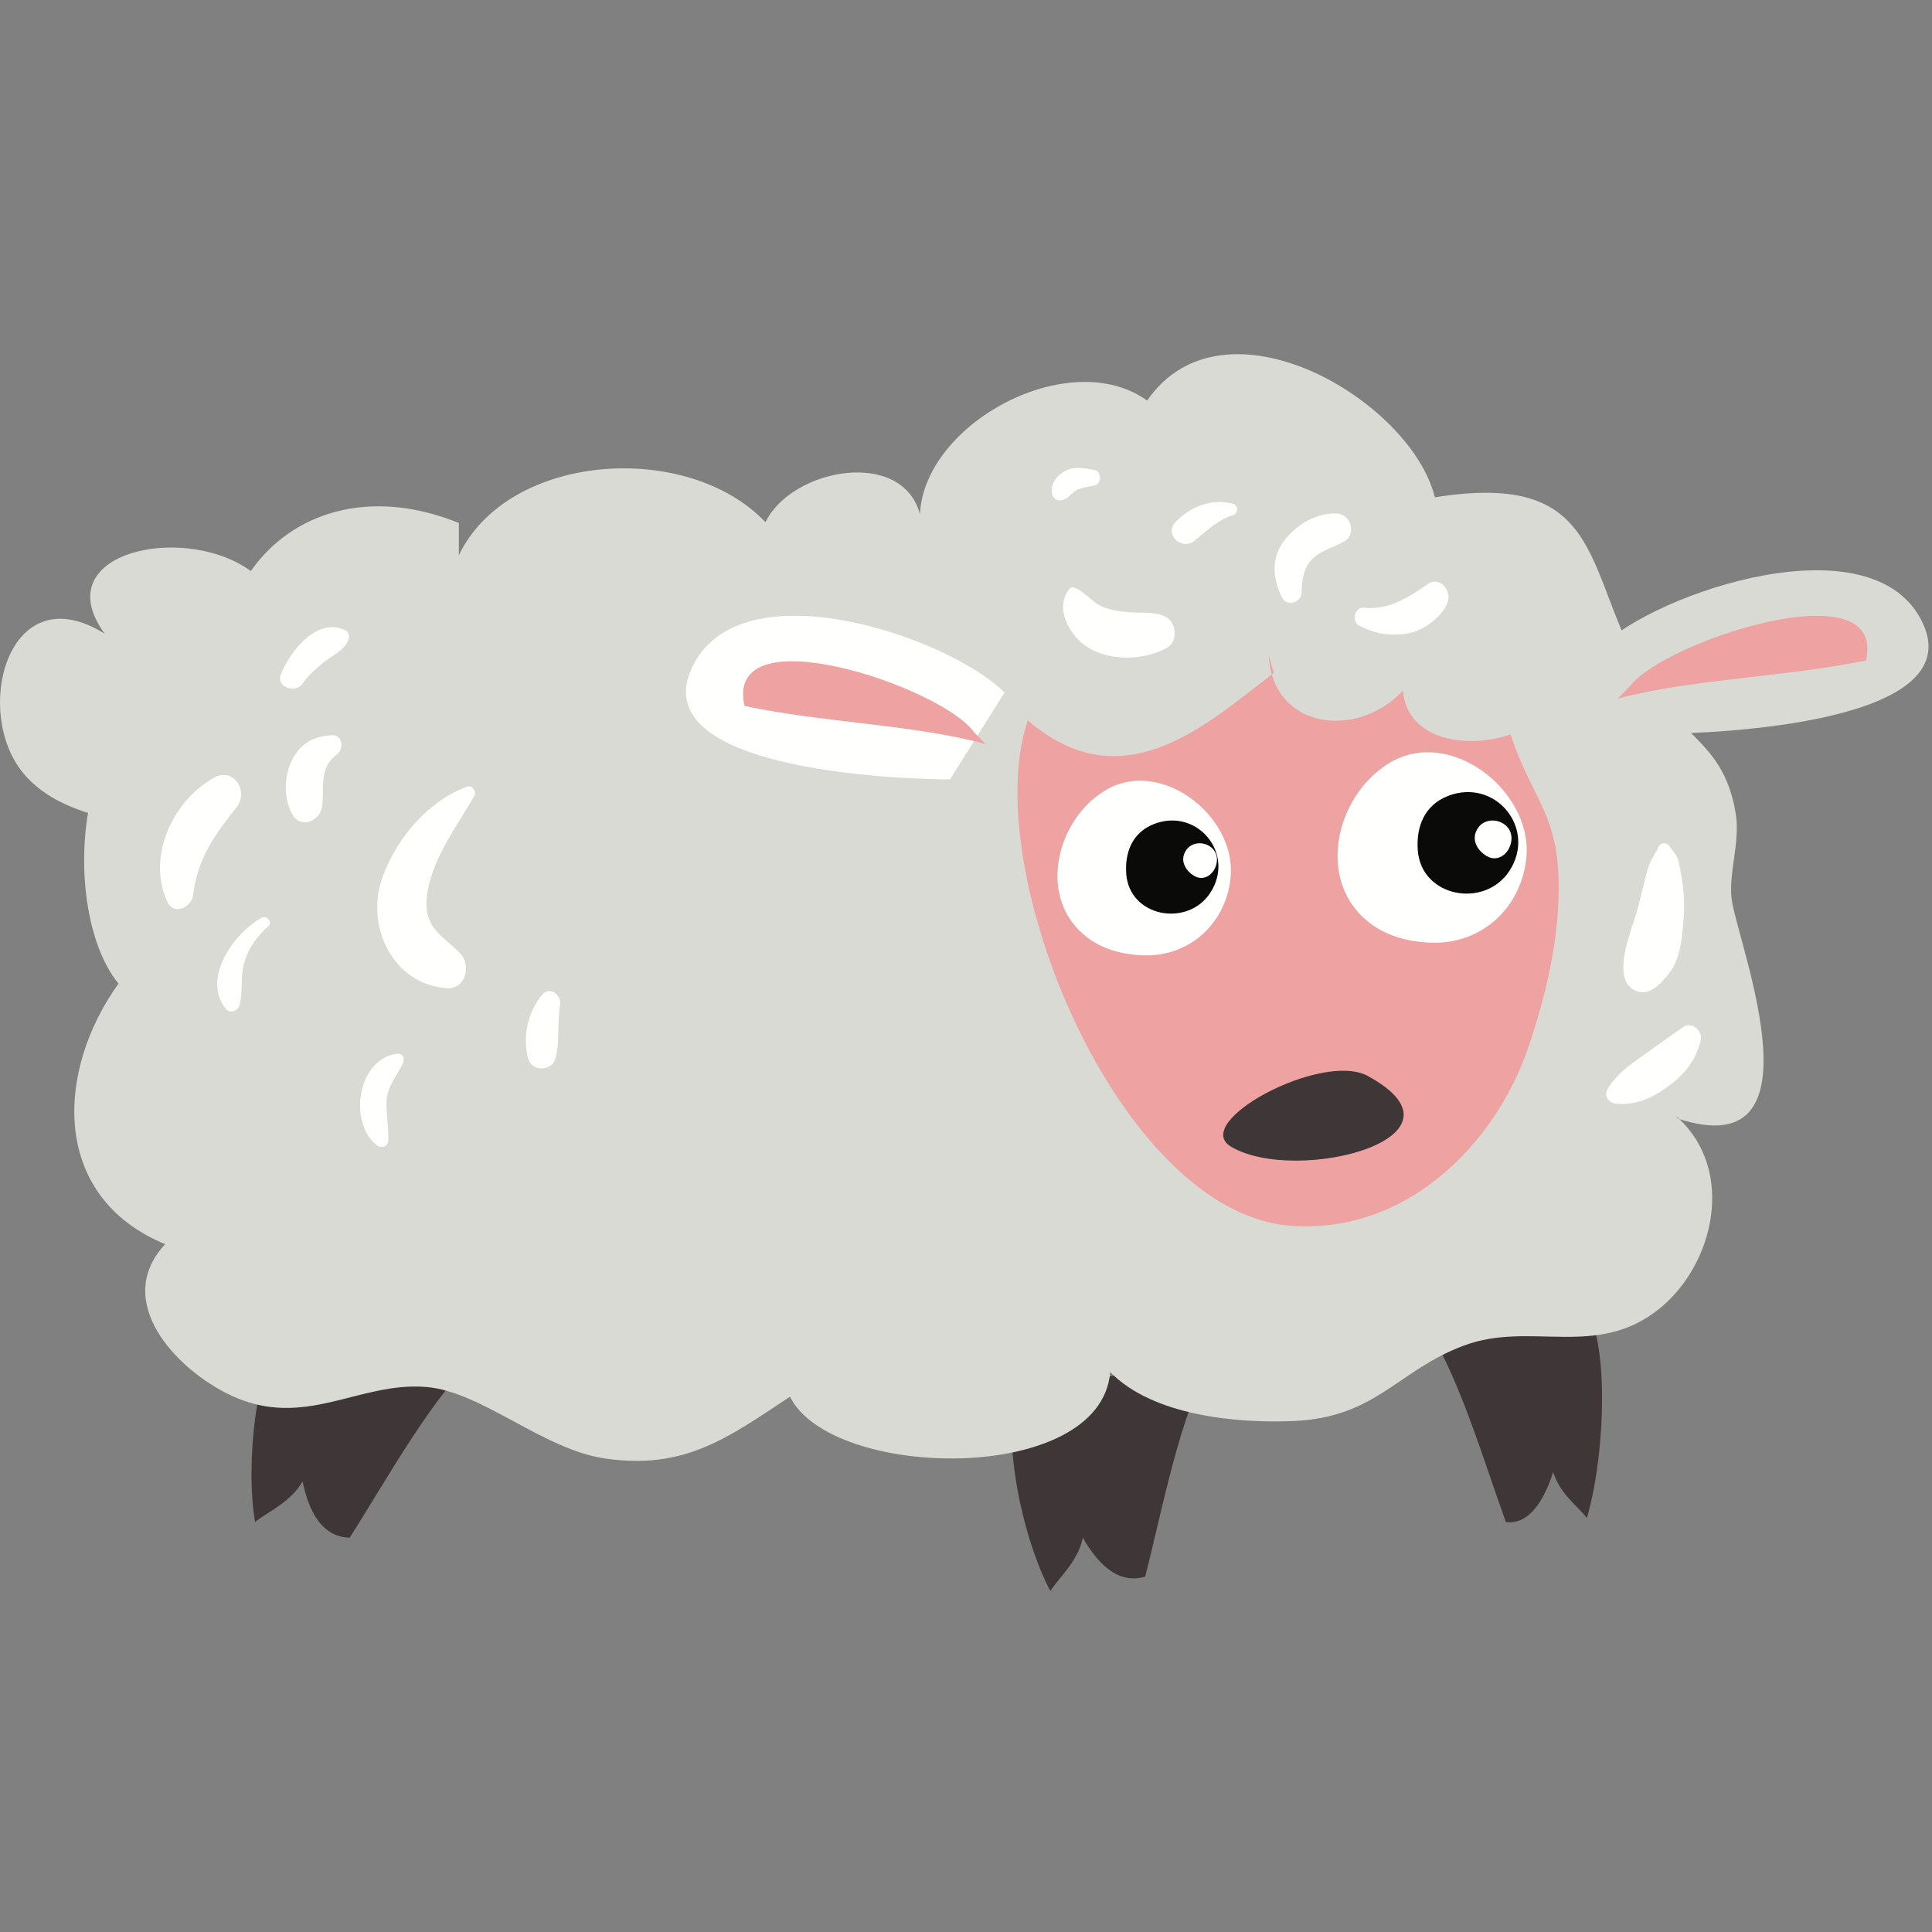 <svg width="120" height="120" viewBox="0 0 120 120" xmlns="http://www.w3.org/2000/svg"><rect x="0" y="0" width="120" height="120" fill="#808080" stroke="none"/><g fill="none" fill-rule="evenodd"><path d="M17.772 82.046c-1.906 2.656-2.532 8.954-1.93 12.482.911-.7 2.216-1.237 2.952-2.516.337 1.64 1.083 3.45 2.927 3.495 2.21-3.458 5.455-9.353 8.158-11.454l-12.107-2.007m45.397 4.31c-.982 3.114.392 9.293 2.067 12.46.647-.948 1.72-1.86 2.02-3.305.832 1.455 2.107 2.945 3.874 2.417 1.02-3.97 2.26-10.577 4.173-13.41l-12.134 1.838m35.593-4.663c1.202 2.857.814 9.165-.196 12.585-.657-.804-1.665-1.491-2.093-2.846-.517 1.583-1.398 3.285-2.939 3.108-1.339-3.688-3.187-9.911-5.132-12.315l10.36-.532" fill="#3F3637"/><path d="M28.5 32.484c-8.792-3.564-15.887 2.527-14.706 11.356-9.177-2.932-10.39 12.488-6.432 17.253-3.909 5.43-4.23 13.238 2.899 16.186-3.325 3.56.715 7.826 4.114 9.406 4.56 2.12 7.893-.876 12.092-.538 3.452.278 7.25 3.88 11.113 4.443 4.961.723 7.64-1.295 11.488-3.84 2.57 5.202 19.325 5.514 19.888-1.532 2.632 2.713 7.876 3.203 11.42 3.043 5.123-.23 6.428-3.152 10.562-4.69 4.15-1.545 8.272.893 12.196-2.34 3.345-2.755 4.66-8.518 1.087-11.805-.155-.143-.151-.122.011.061 9.018 2.923 3.933-10.298 3.357-13.425-.304-1.65.517-3.673.223-5.51-.682-4.246-3.236-4.744-5.282-7.906-4.356-6.733-2.369-13.515-13.408-11.757-1.503-6.069-13.137-12.883-17.87-6.007-4.786-3.45-13.839 1.363-14.113 7.06-1.084-4.112-7.948-2.876-9.595.492-4.847-5.095-15.991-4.335-19.045 2.058v-2.008" fill="#DADAD4"/><path d="M78.802 40.72c.267 4.604 5.525 5.214 8.338 2.17.276 3.202 4.15 3.619 6.684 2.724 1.3 3.94 2.871 4.83 2.984 9.005.096 3.533-.775 7.17-1.86 10.378-2.065 6.11-7.644 11.693-14.805 11.135-10.69-.834-19.432-22.24-16.305-31.388 5.941 5.117 11.128.211 15.284-2.947l-.32-1.077" fill="#EEA2A1"/><path d="M67.525 58.223c-3.078-2.342-2.004-7.148 1.017-9.068 3.477-2.21 8.218 1.498 7.9 5.27-.242 2.85-2.489 4.997-5.398 4.913-1.498-.044-2.663-.464-3.519-1.115" fill="#FFFFFE"/><path d="M71.68 51.18c2.697-1.04 5.076 1.869 3.486 4.285-1.415 2.148-5.012 1.492-5.212-1.183-.1-1.343.38-2.582 1.727-3.102" fill="#0A0B09"/><path d="M73.683 52.794c.547-.782 1.9-.397 1.904.584.003.786-.73 1.439-1.418 1.022-.574-.347-.912-.998-.486-1.606m11.406 4.543c-3.357-2.553-2.186-7.795 1.108-9.888 3.792-2.41 8.962 1.633 8.613 5.747-.263 3.108-2.712 5.448-5.885 5.356-1.633-.048-2.903-.505-3.836-1.215" fill="#FFFFFE"/><path d="M89.944 49.434c2.94-1.134 5.535 2.037 3.8 4.672-1.542 2.343-5.465 1.627-5.683-1.29-.11-1.464.415-2.816 1.883-3.382" fill="#0A0B09"/><path d="M91.806 51.419c.597-.853 2.072-.433 2.076.637.004.857-.794 1.568-1.545 1.114-.626-.378-.995-1.088-.53-1.751" fill="#FFFFFE"/><path d="M99.408 40.193c3.448-3.404 17.017-8 20.03-1.464 2.847 6.175-12.718 6.843-16.546 6.855l-3.484-5.391" fill="#DADAD4"/><path d="M101.247 42.622c1.987-2.74 15.996-7.396 14.65-1.597-5.035 1.036-10.859 1.149-15.424 2.367l.774-.77" fill="#EEA2A1"/><path d="M62.39 43.018c-3.348-3.403-16.525-7.999-19.45-1.463-2.765 6.175 12.35 6.842 16.067 6.854l3.383-5.39" fill="#FFFFFE"/><path d="M60.468 45.447c-1.93-2.74-15.533-7.395-14.226-1.597 4.89 1.037 10.545 1.15 14.978 2.368l-.752-.77" fill="#EEA2A1"/><path d="M76.484 71.237c4.107 2.382 15.48-.597 8.462-4.41-2.842-1.545-11.082 2.89-8.462 4.41" fill="#3F3637"/><path d="M17.658 39.067c-.635-7.406-15.867-6.137-11.15.3-5.782-3.633-8.093 4.24-5.37 8.244 2.514 3.698 8.92 3.737 12.989 4.003l3.53-12.547" fill="#DADAD4"/><path d="M11.993 55.604c.28-2.279 1.32-3.72 2.701-5.47.782-.992-.181-2.511-1.413-1.823-2.576 1.438-4.184 4.963-2.875 7.72.405.853 1.496.308 1.587-.427m6.819-13.163c.325-.491.76-.852 1.205-1.23.546-.466 1.27-.725 1.597-1.41.107-.221.079-.539-.174-.66-1.758-.84-3.427 1.336-3.99 2.73-.328.815.923 1.236 1.362.57m1.773 3.226c-1.051.074-1.819.438-2.364 1.387-.588 1.022-.64 2.495-.064 3.526.526.943 1.74.402 1.85-.5.143-1.158-.207-2.384.907-3.207.465-.345.385-1.256-.329-1.206m-4.348 11.344c-1.716.965-3.741 3.777-2.196 5.663.243.297.738.113.83-.218.219-.784.076-1.615.24-2.42.2-.974.806-1.84 1.541-2.489.299-.263-.083-.722-.415-.536m12.756-8.144c-2.456.915-4.378 3.243-5.243 5.647-1.066 2.964.618 6.63 3.996 6.862 1.163.08 1.528-1.361.877-2.106-.595-.68-1.595-1.245-1.94-2.11-.312-.78-.21-1.599.005-2.386.533-1.955 1.77-3.592 2.759-5.32.162-.283-.109-.715-.454-.587m4.693 12.909c-.904 1.058-1.233 2.599-.89 3.953.214.845 1.49.84 1.708 0 .277-1.066.095-2.225.289-3.312.104-.585-.636-1.192-1.107-.64m-8.975 3.67c-2.515.272-3.098 4.296-1.301 5.686.28.218.687.095.706-.29.04-.835-.143-1.634-.102-2.462.047-.952.657-1.555 1.024-2.368.103-.229-.01-.6-.327-.566M66.397 36.61c-.888 1.148.008 2.832 1.08 3.538 1.422.935 3.466.883 4.94.128.589-.301.66-1.01.405-1.534-.393-.81-1.773-.657-2.504-.705-.63-.041-1.304-.1-1.884-.373-.64-.3-1.03-.88-1.664-1.15-.15-.065-.273-.032-.373.097m10.183-5.319c-1.324-.343-2.6.155-3.544 1.109-.767.775.364 1.84 1.177 1.171.727-.598 1.45-1.284 2.368-1.577.336-.107.363-.61 0-.703m-8.626-2.108c-.568-.093-1.177-.228-1.72.029-.594.28-1.119.957-.826 1.616.065.146.289.278.449.256.481-.064.677-.455 1.013-.642.218-.12.696-.22 1.084-.283.487-.081.487-.895 0-.976m12.89 7.613c.015-.628.101-1.396.513-1.907.536-.667 1.385-.847 2.103-1.242.84-.463.447-1.748-.48-1.758-1.336-.014-2.618.784-3.346 1.884-.689 1.04-.542 2.294-.002 3.35.305.596 1.197.286 1.212-.327m3.586 2.066c1.011.505 1.78.648 2.917.494 1.004-.135 2.127-.961 2.542-1.864.332-.723-.407-1.763-1.213-1.208-1.162.802-2.44 1.63-3.942 1.46-.599-.068-.82.86-.304 1.118m18.562 13.79c-.047.14-.504.817-.621 1.23-.267.935-.466 1.883-.73 2.82-.326 1.152-1.7 4.314.08 4.88.858.273 1.622-.693 2.054-1.277.617-.836.706-2.216.793-3.209a10.41 10.41 0 0 0-.182-2.944c-.063-.312-.097-.703-.26-.982-.077-.129-.411-.604-.382-.518a.394.394 0 0 0-.752 0m1.542 11.147c-.751.525-1.498 1.058-2.252 1.596-.947.675-1.82 1.234-2.433 2.253-.252.42.082.863.52.903 1.324.12 2.402-.42 3.42-1.213.971-.758 1.533-1.527 1.84-2.703.152-.587-.536-1.229-1.095-.837" fill="#FFFFFE"/></g></svg>